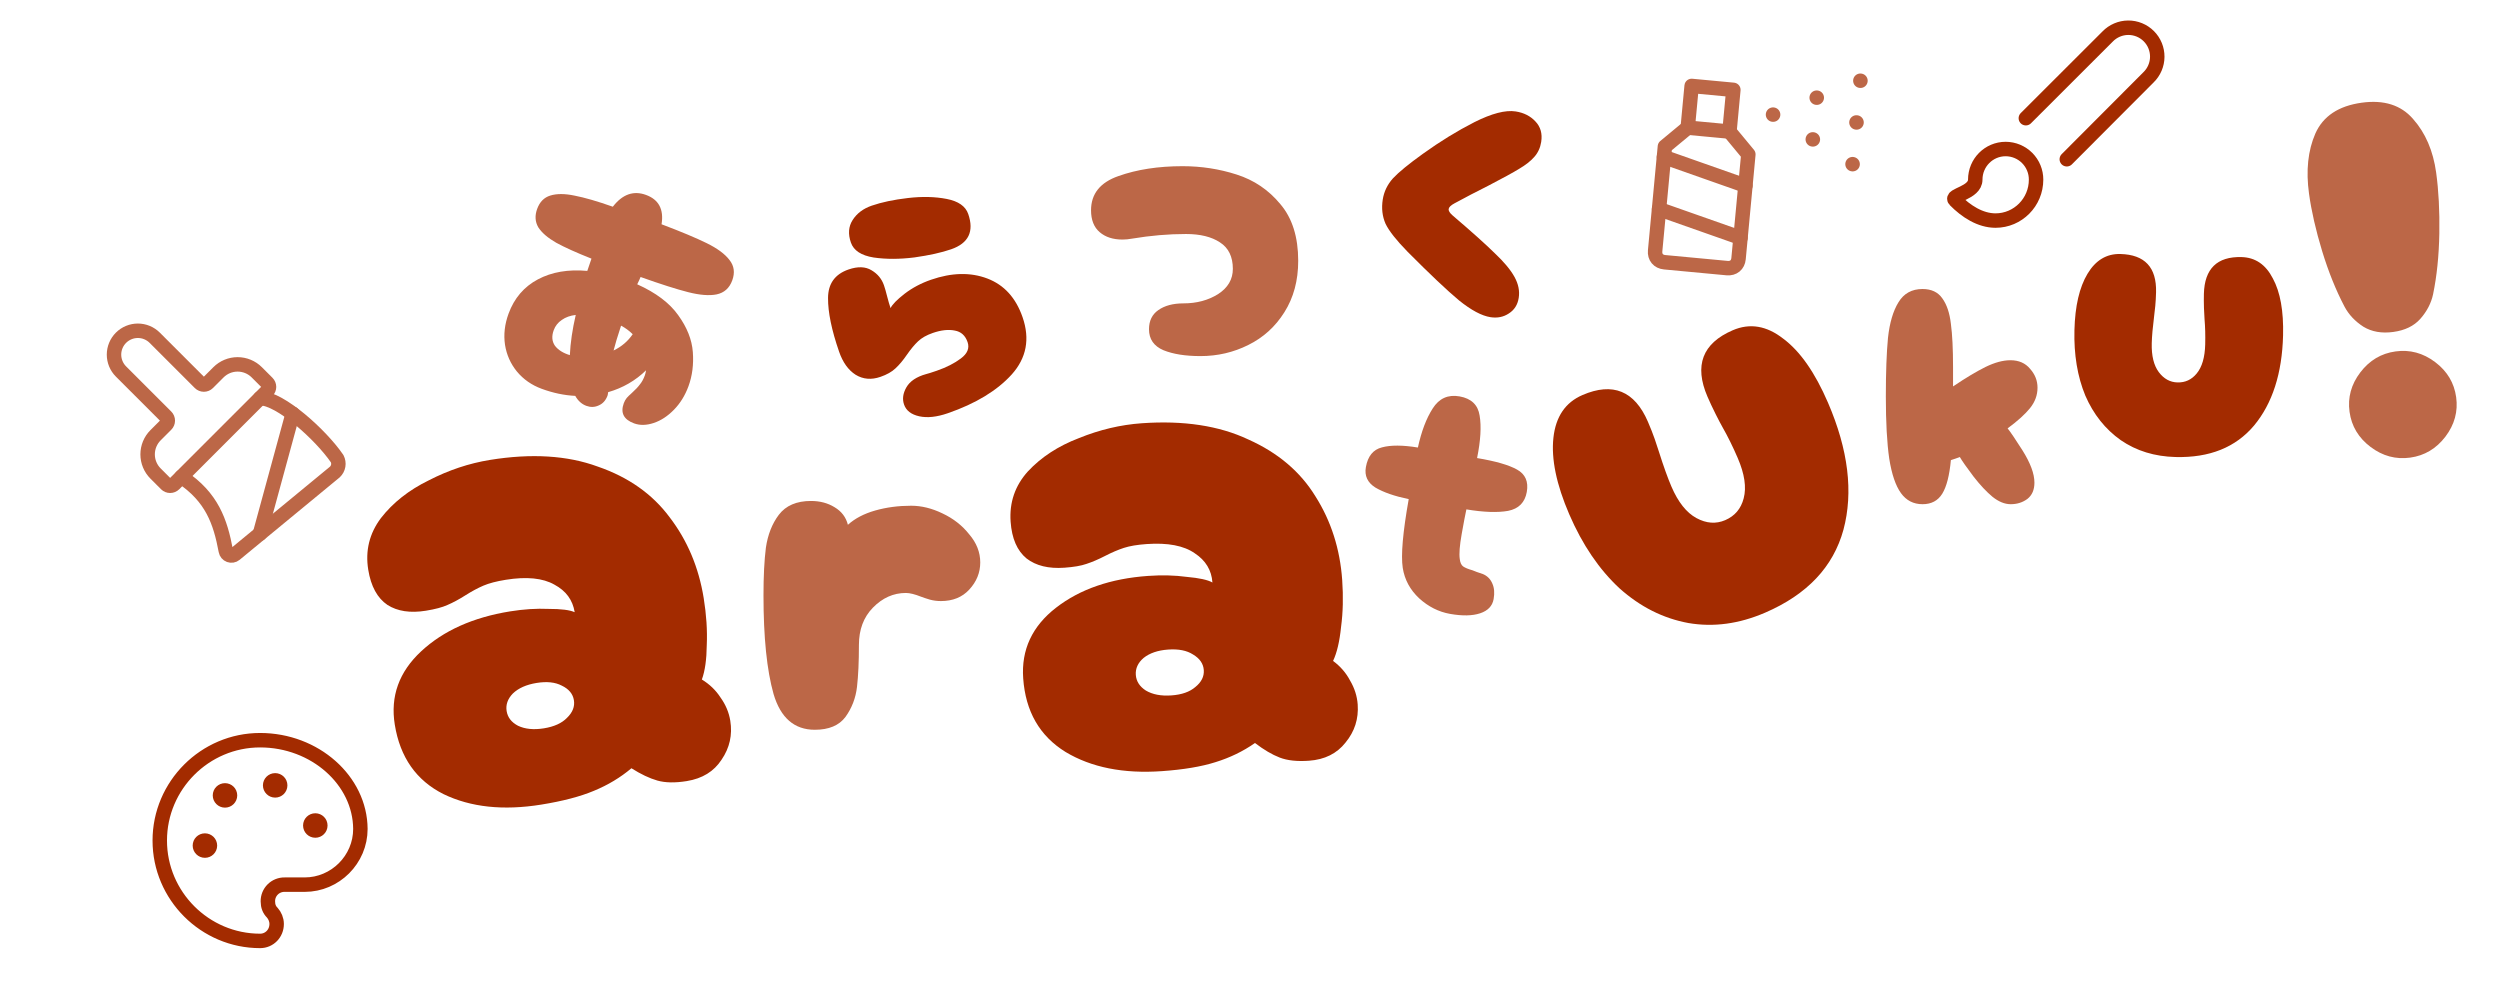 <svg width="1038" height="418" viewBox="0 0 1038 418" fill="none" xmlns="http://www.w3.org/2000/svg">
<g clip-path="url(#clip0_55_2)">
<path d="M841.127 49.079L875.089 15.16C876.196 14.017 877.519 13.106 878.982 12.48C880.444 11.853 882.017 11.524 883.608 11.512C885.199 11.499 886.777 11.803 888.249 12.406C889.721 13.009 891.059 13.899 892.184 15.024C893.309 16.149 894.199 17.487 894.802 18.959C895.405 20.432 895.709 22.009 895.697 23.6C895.684 25.191 895.355 26.764 894.729 28.227C894.102 29.689 893.191 31.012 892.048 32.12L858.129 66.123" stroke="#A32B00" stroke-width="6" stroke-linecap="round" stroke-linejoin="round"/>
<path d="M832.753 61.873C825.767 61.873 820.128 67.554 820.128 74.582C820.128 80.179 809.607 80.978 811.711 83.082C816.256 87.712 822.19 91.583 828.545 91.583C837.803 91.583 845.378 84.008 845.378 74.582C845.384 72.918 845.061 71.27 844.43 69.731C843.798 68.192 842.87 66.793 841.698 65.612C840.525 64.432 839.132 63.495 837.597 62.853C836.063 62.211 834.416 61.878 832.753 61.873Z" stroke="#A32B00" stroke-width="6" stroke-linecap="round" stroke-linejoin="round"/>
<path d="M833.56 177.856C834.84 179.477 836.888 182.507 839.704 186.944C843.032 192.235 844.696 196.715 844.696 200.384C844.696 203.371 843.715 205.632 841.752 207.168C839.789 208.619 837.485 209.344 834.84 209.344C832.365 209.344 829.848 208.32 827.288 206.272C824.813 204.224 822.211 201.451 819.48 197.952C816.579 194.112 814.659 191.381 813.72 189.76C812.611 190.187 811.373 190.613 810.008 191.04C809.411 197.44 808.216 202.091 806.424 204.992C804.632 207.893 801.901 209.344 798.232 209.344C794.477 209.344 791.491 207.808 789.272 204.736C787.053 201.664 785.432 196.885 784.408 190.4C783.469 183.915 783 175.339 783 164.672C783 154.517 783.299 146.368 783.896 140.224C784.579 133.995 786.029 129.088 788.248 125.504C790.467 121.835 793.795 120 798.232 120C801.901 120 804.632 121.28 806.424 123.84C808.301 126.4 809.496 129.941 810.008 134.464C810.605 138.901 810.904 144.875 810.904 152.384V160.448L811.288 160.192C816.237 156.864 820.589 154.261 824.344 152.384C828.184 150.507 831.64 149.568 834.712 149.568C838.211 149.568 840.941 150.763 842.904 153.152C844.952 155.456 845.976 158.059 845.976 160.96C845.976 164.032 844.952 166.848 842.904 169.408C840.856 171.968 837.741 174.784 833.56 177.856Z" fill="#BC6747"/>
<path d="M121.519 171.764L107.925 221.604" stroke="#BC6747" stroke-width="6" stroke-linecap="round" stroke-linejoin="round"/>
<path d="M50.236 154.245C49.316 153.325 48.586 152.233 48.089 151.031C47.591 149.83 47.334 148.541 47.334 147.241C47.334 145.94 47.591 144.652 48.089 143.45C48.586 142.248 49.316 141.156 50.236 140.236C51.156 139.316 52.248 138.586 53.45 138.089C54.651 137.591 55.94 137.334 57.241 137.334C58.541 137.334 59.83 137.591 61.032 138.089C62.233 138.586 63.325 139.316 64.245 140.236L83.001 158.987C83.438 159.424 84.031 159.67 84.65 159.67C85.269 159.67 85.862 159.424 86.3 158.987L90.705 154.581C92.814 152.472 95.675 151.288 98.657 151.288C101.64 151.288 104.5 152.472 106.609 154.581L111.015 158.987C111.452 159.424 111.698 160.018 111.698 160.636C111.698 161.255 111.452 161.848 111.015 162.286L72.291 201.015C71.853 201.452 71.26 201.698 70.641 201.698C70.022 201.698 69.429 201.452 68.991 201.015L64.586 196.609C62.477 194.5 61.292 191.64 61.292 188.657C61.292 185.675 62.477 182.814 64.586 180.705L68.991 176.3C69.429 175.862 69.674 175.269 69.674 174.65C69.674 174.032 69.429 173.438 68.991 173.001L50.236 154.245Z" stroke="#BC6747" stroke-width="6" stroke-linecap="round" stroke-linejoin="round"/>
<path d="M75.334 198C87.98 206.419 91.48 216.527 93.757 228.721C93.831 229.125 94.009 229.503 94.274 229.818C94.539 230.133 94.881 230.373 95.266 230.516C95.652 230.658 96.069 230.697 96.474 230.629C96.88 230.562 97.261 230.39 97.579 230.13L139.033 195.97C139.77 195.276 140.262 194.361 140.434 193.364C140.605 192.367 140.448 191.34 139.985 190.44C133.223 180.57 116.363 165.333 108 165.333" stroke="#BC6747" stroke-width="6" stroke-linecap="round" stroke-linejoin="round"/>
<path d="M114.25 328.167C115.4 328.167 116.333 327.234 116.333 326.083C116.333 324.933 115.4 324 114.25 324C113.099 324 112.167 324.933 112.167 326.083C112.167 327.234 113.099 328.167 114.25 328.167Z" fill="#A32B00" stroke="#A32B00" stroke-width="6" stroke-linecap="round" stroke-linejoin="round"/>
<path d="M130.917 344.833C132.067 344.833 133 343.901 133 342.75C133 341.599 132.067 340.667 130.917 340.667C129.766 340.667 128.833 341.599 128.833 342.75C128.833 343.901 129.766 344.833 130.917 344.833Z" fill="#A32B00" stroke="#A32B00" stroke-width="6" stroke-linecap="round" stroke-linejoin="round"/>
<path d="M93.417 332.333C94.567 332.333 95.5 331.401 95.5 330.25C95.5 329.099 94.567 328.167 93.417 328.167C92.266 328.167 91.334 329.099 91.334 330.25C91.334 331.401 92.266 332.333 93.417 332.333Z" fill="#A32B00" stroke="#A32B00" stroke-width="6" stroke-linecap="round" stroke-linejoin="round"/>
<path d="M85.083 353.167C86.234 353.167 87.167 352.234 87.167 351.083C87.167 349.933 86.234 349 85.083 349C83.933 349 83 349.933 83 351.083C83 352.234 83.933 353.167 85.083 353.167Z" fill="#A32B00" stroke="#A32B00" stroke-width="6" stroke-linecap="round" stroke-linejoin="round"/>
<path d="M108 307.333C85.084 307.333 66.334 326.083 66.334 349C66.334 371.917 85.084 390.667 108 390.667C111.858 390.667 114.867 387.558 114.867 383.633C114.867 381.812 114.117 380.154 113.046 378.946C111.838 377.742 111.221 376.229 111.221 374.258C111.205 373.341 111.374 372.43 111.718 371.58C112.062 370.73 112.573 369.957 113.221 369.309C113.87 368.66 114.642 368.149 115.493 367.805C116.343 367.461 117.254 367.292 118.171 367.308H126.488C139.2 367.308 149.633 356.879 149.633 344.167C149.521 324.05 130.754 307.333 108 307.333Z" stroke="#A32B00" stroke-width="6" stroke-linecap="round" stroke-linejoin="round"/>
<path d="M772.461 33.525L772.418 33.521" stroke="#BC6747" stroke-width="6" stroke-linecap="round" stroke-linejoin="round"/>
<path d="M754.33 40.559L754.286 40.555" stroke="#BC6747" stroke-width="6" stroke-linecap="round" stroke-linejoin="round"/>
<path d="M736.197 47.593L736.154 47.589" stroke="#BC6747" stroke-width="6" stroke-linecap="round" stroke-linejoin="round"/>
<path d="M770.836 50.844L770.793 50.84" stroke="#BC6747" stroke-width="6" stroke-linecap="round" stroke-linejoin="round"/>
<path d="M752.704 57.878L752.66 57.874" stroke="#BC6747" stroke-width="6" stroke-linecap="round" stroke-linejoin="round"/>
<path d="M769.21 68.164L769.167 68.159" stroke="#BC6747" stroke-width="6" stroke-linecap="round" stroke-linejoin="round"/>
<path d="M702.372 35.681L719.691 37.307L718.065 54.626L700.746 53.001L702.372 35.681Z" stroke="#BC6747" stroke-width="6" stroke-linecap="round" stroke-linejoin="round"/>
<path d="M700.746 53.001L691.273 60.847L687.209 104.145C686.965 106.743 688.534 108.638 691.132 108.882L717.111 111.32C719.709 111.564 721.603 109.995 721.847 107.397L725.912 64.099L718.065 54.626" stroke="#BC6747" stroke-width="6" stroke-linecap="round" stroke-linejoin="round"/>
<path d="M724.692 77.088L690.867 65.177" stroke="#BC6747" stroke-width="6" stroke-linecap="round" stroke-linejoin="round"/>
<path d="M722.66 98.737L688.835 86.826" stroke="#BC6747" stroke-width="6" stroke-linecap="round" stroke-linejoin="round"/>
<path d="M618.83 131.69C615.204 131.124 610.859 128.805 605.795 124.732C600.828 120.588 593.716 113.864 584.46 104.559C579.767 99.767 576.703 95.877 575.27 92.89C573.934 89.831 573.549 86.489 574.115 82.864C574.628 79.575 576.036 76.643 578.339 74.066C580.725 71.502 584.885 68.092 590.818 63.837C597.921 58.727 605.038 54.354 612.17 50.717C619.386 47.094 625.101 45.611 629.317 46.27C632.689 46.796 635.411 48.171 637.482 50.395C639.638 52.631 640.446 55.478 639.906 58.935C639.524 61.38 638.55 63.473 636.982 65.215C635.512 66.885 633.445 68.506 630.782 70.076C628.203 71.66 623.906 74.012 617.891 77.132C613.02 79.567 608.366 81.993 603.929 84.409C602.422 85.211 601.61 85.991 601.491 86.749C601.373 87.508 601.922 88.415 603.139 89.468C611.065 96.233 616.899 101.463 620.641 105.156C624.48 108.778 627.207 112.054 628.822 114.984C630.438 117.913 631.022 120.812 630.574 123.678C630.127 126.545 628.753 128.705 626.453 130.16C624.237 131.628 621.696 132.138 618.83 131.69Z" fill="#A32B00"/>
<path d="M961.333 55.45C964.531 48.24 970.954 43.97 980.601 42.639C989.823 41.367 996.929 43.628 1001.92 49.42C1007.05 55.193 1010.24 62.602 1011.49 71.647C1012.52 79.138 1012.97 87.574 1012.81 96.956C1012.64 106.197 1011.78 114.597 1010.22 122.157C1009.43 125.866 1007.66 129.279 1004.91 132.394C1002.28 135.349 998.552 137.159 993.728 137.824C988.904 138.49 984.757 137.766 981.285 135.652C977.793 133.397 975.165 130.591 973.401 127.234C969.873 120.52 966.795 112.879 964.168 104.313C961.521 95.605 959.701 87.647 958.707 80.439C957.382 70.828 958.257 62.499 961.333 55.45ZM1015.34 181.29C1011.54 186.278 1006.67 189.183 1000.71 190.004C994.749 190.826 989.268 189.35 984.266 185.575C979.264 181.8 976.353 176.945 975.535 171.009C974.716 165.073 976.204 159.612 979.998 154.624C983.791 149.636 988.668 146.731 994.626 145.91C1000.58 145.088 1006.07 146.564 1011.07 150.339C1016.07 154.114 1018.98 158.969 1019.8 164.905C1020.62 170.841 1019.13 176.302 1015.34 181.29Z" fill="#BC6747"/>
<path d="M224.731 334.072C208.945 336.624 195.419 335.172 184.153 329.718C172.855 324.06 166.109 314.445 163.915 300.872C162.016 289.122 165.67 278.969 174.879 270.412C184.087 261.856 196.382 256.335 211.764 253.848C217.431 252.932 222.775 252.588 227.796 252.816C232.987 252.809 236.591 253.265 238.609 254.186C237.79 249.122 234.994 245.312 230.22 242.758C225.413 240.001 218.658 239.326 209.955 240.733C206.11 241.354 203.022 242.165 200.692 243.165C198.361 244.166 195.877 245.503 193.24 247.176C190.603 248.85 188.12 250.187 185.789 251.187C183.661 252.155 180.674 252.949 176.829 253.571C170.353 254.618 165.031 253.815 160.864 251.162C156.664 248.307 154.008 243.436 152.894 236.548C151.617 228.647 153.37 221.504 158.153 215.118C163.138 208.699 169.769 203.47 178.046 199.43C186.29 195.187 194.764 192.362 203.467 190.955C220.67 188.174 235.564 189.093 248.148 193.711C260.901 198.094 270.862 205.111 278.029 214.762C285.399 224.38 290.115 235.571 292.178 248.334C293.292 255.222 293.716 261.701 293.451 267.772C293.389 273.811 292.709 278.598 291.412 282.134C294.638 284.107 297.221 286.6 299.162 289.612C301.305 292.592 302.655 295.804 303.212 299.247C304.161 305.122 302.956 310.514 299.596 315.423C296.438 320.299 291.621 323.26 285.145 324.307C280.287 325.092 276.226 325.021 272.961 324.094C269.696 323.166 266.098 321.461 262.166 318.979C257.597 322.835 252.392 325.963 246.549 328.363C240.909 330.73 233.637 332.633 224.731 334.072ZM225.842 302.399C230.092 301.712 233.284 300.261 235.418 298.045C237.755 295.796 238.71 293.355 238.284 290.722C237.859 288.088 236.183 286.072 233.257 284.674C230.534 283.243 227.047 282.872 222.797 283.559C218.546 284.246 215.253 285.713 212.917 287.962C210.783 290.178 209.929 292.603 210.354 295.236C210.78 297.87 212.355 299.902 215.078 301.333C218.004 302.731 221.592 303.086 225.842 302.399Z" fill="#A32B00"/>
<path d="M482.435 320.18C466.483 321.309 453.142 318.654 442.409 312.213C431.662 305.568 425.803 295.388 424.832 281.673C423.991 269.8 428.539 260.014 438.476 252.316C448.413 244.618 461.153 240.218 476.695 239.118C482.421 238.712 487.775 238.847 492.755 239.523C497.926 239.98 501.475 240.758 503.402 241.856C503.04 236.738 500.596 232.694 496.069 229.722C491.528 226.547 484.861 225.27 476.067 225.893C472.181 226.168 469.033 226.699 466.623 227.487C464.212 228.275 461.619 229.384 458.843 230.815C456.067 232.246 453.473 233.356 451.063 234.144C448.857 234.917 445.811 235.441 441.925 235.716C435.381 236.18 430.152 234.904 426.239 231.89C422.312 228.67 420.102 223.581 419.609 216.621C419.044 208.637 421.428 201.679 426.763 195.747C432.303 189.8 439.375 185.185 447.98 181.901C456.571 178.412 465.263 176.357 474.057 175.734C491.44 174.503 506.191 176.751 518.312 182.476C530.623 187.982 539.916 195.861 546.191 206.115C552.671 216.354 556.367 227.922 557.281 240.818C557.773 247.778 557.616 254.269 556.81 260.293C556.207 266.301 555.102 271.009 553.493 274.414C556.53 276.668 558.881 279.382 560.544 282.555C562.412 285.715 563.469 289.035 563.716 292.514C564.136 298.451 562.453 303.713 558.668 308.302C555.086 312.875 550.024 315.394 543.48 315.857C538.571 316.205 534.533 315.771 531.364 314.555C528.195 313.339 524.763 311.319 521.069 308.495C516.174 311.928 510.71 314.578 504.676 316.445C498.847 318.298 491.433 319.543 482.435 320.18ZM486.374 288.733C490.669 288.429 493.978 287.269 496.301 285.253C498.83 283.222 499.999 280.876 499.811 278.215C499.623 275.554 498.134 273.396 495.345 271.742C492.76 270.074 489.321 269.392 485.026 269.696C480.732 270 477.32 271.167 474.792 273.198C472.468 275.214 471.401 277.552 471.589 280.214C471.778 282.875 473.164 285.039 475.749 286.708C478.538 288.362 482.08 289.037 486.374 288.733Z" fill="#A32B00"/>
<path d="M338.305 303C329.81 303 324.102 298.052 321.181 288.156C318.394 278.26 317 264.604 317 247.188C317 239.271 317.332 232.674 317.996 227.396C318.792 221.986 320.584 217.434 323.372 213.74C326.292 209.913 330.739 208 336.712 208C340.429 208 343.681 208.858 346.469 210.573C349.389 212.288 351.248 214.729 352.044 217.896C354.965 215.257 358.748 213.278 363.394 211.958C368.04 210.639 373.018 209.979 378.327 209.979C382.575 209.979 386.889 211.035 391.27 213.146C395.783 215.257 399.5 218.16 402.42 221.854C405.473 225.417 407 229.309 407 233.531C407 237.753 405.473 241.514 402.42 244.812C399.5 247.979 395.584 249.563 390.673 249.563C389.08 249.563 387.553 249.365 386.093 248.969C384.765 248.573 383.571 248.177 382.509 247.781C379.854 246.726 377.73 246.198 376.137 246.198C370.96 246.198 366.381 248.243 362.398 252.333C358.549 256.292 356.624 261.438 356.624 267.771C356.624 274.764 356.358 280.569 355.827 285.187C355.296 289.806 353.704 293.962 351.049 297.656C348.394 301.219 344.146 303 338.305 303Z" fill="#BC6747"/>
<path d="M633.923 204.262C633.145 208.631 630.556 211.247 626.156 212.11C621.77 212.89 615.999 212.686 608.843 211.499C608.385 213.584 607.737 216.979 606.9 221.684C606.048 226.473 605.778 229.935 606.091 232.071C606.257 233.574 606.723 234.61 607.488 235.18C608.337 235.765 609.629 236.298 611.364 236.78C611.937 236.969 612.545 237.207 613.187 237.494C613.928 237.713 614.746 237.989 615.64 238.321C617.497 239.085 618.823 240.404 619.616 242.279C620.424 244.07 620.604 246.225 620.155 248.746C619.647 251.602 617.78 253.567 614.555 254.64C611.331 255.712 607.156 255.793 602.031 254.881C597.327 254.043 593.071 251.899 589.265 248.448C585.474 244.913 583.191 240.693 582.418 235.788C581.62 230.532 582.447 221.015 584.899 207.237C579.048 206.023 574.436 204.422 571.063 202.434C567.788 200.378 566.473 197.544 567.116 193.931C567.923 189.394 570.142 186.669 573.771 185.755C577.416 184.757 582.396 184.777 588.712 185.814C590.16 179.138 592.205 173.738 594.846 169.614C597.502 165.406 601.224 163.729 606.013 164.581C610.885 165.448 613.662 168.109 614.343 172.564C615.107 177.034 614.755 182.909 613.286 190.188C620.946 191.465 626.47 193.055 629.859 194.958C633.331 196.876 634.686 199.977 633.923 204.262Z" fill="#BC6747"/>
<path d="M732.867 254.384C722.064 259.041 711.45 260.475 701.026 258.685C690.539 256.748 681.013 251.953 672.449 244.3C663.97 236.435 657.001 226.174 651.544 213.516C646.214 201.152 644.024 190.576 644.974 181.789C645.924 173.001 649.951 167.076 657.055 164.014C669.634 158.591 678.684 162.282 684.204 175.087C685.346 177.737 686.288 180.124 687.028 182.248C687.705 184.225 688.287 185.982 688.773 187.518C690.719 193.66 692.454 198.498 693.977 202.031C696.769 208.507 700.226 212.864 704.349 215.1C708.473 217.337 712.458 217.627 716.306 215.968C720.302 214.245 722.86 211.223 723.979 206.9C725.184 202.366 724.358 196.788 721.503 190.164C719.472 185.454 717.379 181.208 715.221 177.425C714.502 176.164 713.529 174.314 712.303 171.876C711.013 169.29 709.892 166.894 708.94 164.686C703.356 151.733 706.854 142.545 719.433 137.122C726.536 134.06 733.535 135.232 740.428 140.638C747.407 145.834 753.592 154.687 758.986 167.198C767.425 186.774 769.563 204.354 765.401 219.937C761.175 235.374 750.33 246.856 732.867 254.384Z" fill="#A32B00"/>
<path d="M903.311 189.759C894.601 189.538 887.019 187.209 880.565 182.77C874.114 178.213 869.197 172.033 865.813 164.228C862.551 156.309 861.049 147.246 861.308 137.041C861.56 127.072 863.37 119.281 866.735 113.667C870.101 108.052 874.648 105.317 880.375 105.463C890.517 105.719 895.457 111.01 895.195 121.334C895.141 123.47 895.033 125.367 894.872 127.026C894.713 128.565 894.56 129.927 894.41 131.111C893.813 135.845 893.478 139.637 893.406 142.485C893.273 147.706 894.247 151.709 896.325 154.493C898.404 157.276 900.994 158.708 904.096 158.786C907.318 158.868 909.976 157.629 912.07 155.07C914.287 152.395 915.463 148.387 915.598 143.047C915.695 139.25 915.604 135.744 915.327 132.531C915.235 131.46 915.155 129.915 915.087 127.894C915.022 125.755 915.012 123.796 915.057 122.016C915.321 111.573 920.524 106.48 930.666 106.737C936.393 106.882 940.736 109.842 943.694 115.616C946.774 121.275 948.186 129.148 947.931 139.235C947.531 155.018 943.513 167.503 935.878 176.691C928.246 185.759 917.391 190.115 903.311 189.759Z" fill="#A32B00"/>
<path d="M264.576 118.043C272.301 121.514 277.963 125.775 281.564 130.823C285.245 135.901 287.278 141.011 287.664 146.152C288.049 151.293 287.448 156.026 285.86 160.352C284.449 164.197 282.434 167.457 279.816 170.132C277.198 172.807 274.389 174.64 271.39 175.629C268.39 176.619 265.689 176.673 263.286 175.791C258.96 174.203 257.532 171.406 259.003 167.401C259.297 166.6 259.696 165.883 260.201 165.25C260.816 164.567 261.316 164.069 261.704 163.757C262.121 163.364 262.398 163.103 262.537 162.972C263.897 161.744 264.943 160.628 265.675 159.624C266.487 158.649 267.173 157.401 267.731 155.879C267.937 155.318 268.107 154.608 268.241 153.748C263.846 158.044 258.599 161.072 252.499 162.832C252.424 163.532 252.342 164.002 252.254 164.242C251.519 166.245 250.29 167.612 248.567 168.343C246.924 169.103 245.222 169.16 243.459 168.513C241.537 167.808 239.999 166.425 238.846 164.366C234.29 164.148 229.649 163.171 224.923 161.437C220.757 159.908 217.32 157.51 214.61 154.243C211.981 151.005 210.337 147.311 209.679 143.161C209.05 138.93 209.544 134.612 211.161 130.206C213.514 123.798 217.57 119.06 223.332 115.993C229.093 112.927 235.932 111.756 243.847 112.479L245.58 107.388C239.39 104.935 234.516 102.737 230.956 100.794C227.427 98.771 224.94 96.631 223.496 94.374C222.161 92.066 222.008 89.51 223.038 86.706C224.096 83.823 225.906 81.987 228.467 81.2C231.138 80.363 234.499 80.369 238.55 81.22C242.711 82.02 248.01 83.556 254.448 85.828C258.437 80.656 263.035 79.026 268.242 80.938C273.529 82.878 275.675 86.938 274.679 93.118C282.741 96.168 288.966 98.771 293.356 100.927C297.826 103.114 301.008 105.463 302.903 107.977C304.828 110.411 305.202 113.23 304.026 116.434C302.85 119.638 300.686 121.571 297.535 122.232C294.493 122.843 290.56 122.535 285.738 121.311C280.915 120.086 274.323 117.985 265.963 115.007C265.728 115.648 265.265 116.66 264.576 118.043ZM257.864 135.214C256.348 139.838 255.313 143.276 254.76 145.528C258.075 143.926 260.721 141.671 262.698 138.76C261.23 137.312 259.618 136.13 257.864 135.214ZM229.906 137.087C228.995 139.57 229.16 141.721 230.401 143.54C231.752 145.309 233.818 146.613 236.601 147.452C236.835 142.357 237.65 136.793 239.046 130.761C236.77 131.016 234.833 131.714 233.233 132.854C231.662 133.913 230.553 135.324 229.906 137.087Z" fill="#BC6747"/>
<path d="M394.895 103.506C390.944 104.874 385.87 106 379.674 106.881C373.53 107.655 367.89 107.667 362.754 106.917C357.589 106.087 354.435 104.018 353.29 100.712C352.061 97.165 352.295 94.058 353.991 91.394C355.74 88.621 358.388 86.62 361.936 85.391C366.048 83.967 371.055 82.91 376.957 82.22C382.859 81.531 388.231 81.657 393.073 82.599C397.914 83.541 400.894 85.625 402.011 88.85C404.524 96.107 402.152 100.993 394.895 103.506ZM393.544 171.569C388.948 173.16 384.986 173.584 381.658 172.841C378.33 172.097 376.233 170.475 375.367 167.975C374.585 165.718 374.895 163.353 376.296 160.881C377.75 158.3 380.495 156.446 384.53 155.32C385.283 155.149 386.749 154.687 388.926 153.933C392.958 152.536 396.298 150.838 398.946 148.837C401.675 146.808 402.606 144.544 401.741 142.044C400.791 139.302 399.018 137.704 396.422 137.248C393.798 136.712 390.753 137.045 387.286 138.246C384.705 139.139 382.668 140.296 381.173 141.717C379.678 143.138 378.148 144.977 376.582 147.236C374.964 149.602 373.367 151.51 371.791 152.959C370.297 154.379 368.219 155.551 365.558 156.472C361.768 157.785 358.324 157.488 355.225 155.581C352.207 153.646 349.93 150.461 348.394 146.026C345.294 137.076 343.764 129.659 343.803 123.775C343.815 117.811 346.643 113.852 352.287 111.897C356.157 110.556 359.357 110.667 361.885 112.23C364.385 113.712 366.095 115.784 367.017 118.444C367.436 119.654 367.872 121.174 368.325 123.003C368.834 124.994 369.312 126.635 369.759 127.925C370.497 126.405 372.43 124.426 375.559 121.988C378.769 119.522 382.43 117.577 386.542 116.152C395.17 113.164 402.967 112.992 409.933 115.636C416.9 118.281 421.779 123.635 424.572 131.698C427.7 140.729 426.2 148.654 420.073 155.472C413.998 162.181 405.155 167.547 393.544 171.569Z" fill="#A32B00"/>
<path d="M498.44 147.848C492.211 147.848 487.091 147.037 483.08 145.416C479.069 143.709 477.064 140.808 477.064 136.712C477.064 133.213 478.344 130.568 480.904 128.776C483.549 126.899 487.048 125.96 491.4 125.96C496.861 125.96 501.64 124.68 505.736 122.12C509.832 119.475 511.88 115.976 511.88 111.624C511.88 106.589 510.088 102.92 506.504 100.616C503.005 98.312 498.312 97.16 492.424 97.16C485.171 97.16 477.704 97.8 470.024 99.08C468.659 99.336 467.336 99.464 466.056 99.464C462.131 99.464 458.973 98.44 456.584 96.392C454.195 94.344 453 91.315 453 87.304C453 80.477 456.797 75.741 464.392 73.096C472.072 70.365 480.947 69 491.016 69C498.781 69 506.248 70.152 513.416 72.456C520.669 74.76 526.728 78.856 531.592 84.744C536.541 90.547 539.016 98.397 539.016 108.296C539.016 116.488 537.096 123.613 533.256 129.672C529.501 135.645 524.509 140.168 518.28 143.24C512.136 146.312 505.523 147.848 498.44 147.848Z" fill="#BC6747"/>
</g>
<defs>
<clipPath id="clip0_55_2">
<rect width="418" height="1038" fill="white" transform="translate(1038 6.10352e-05) rotate(90)"/>
</clipPath>
</defs>
</svg>
